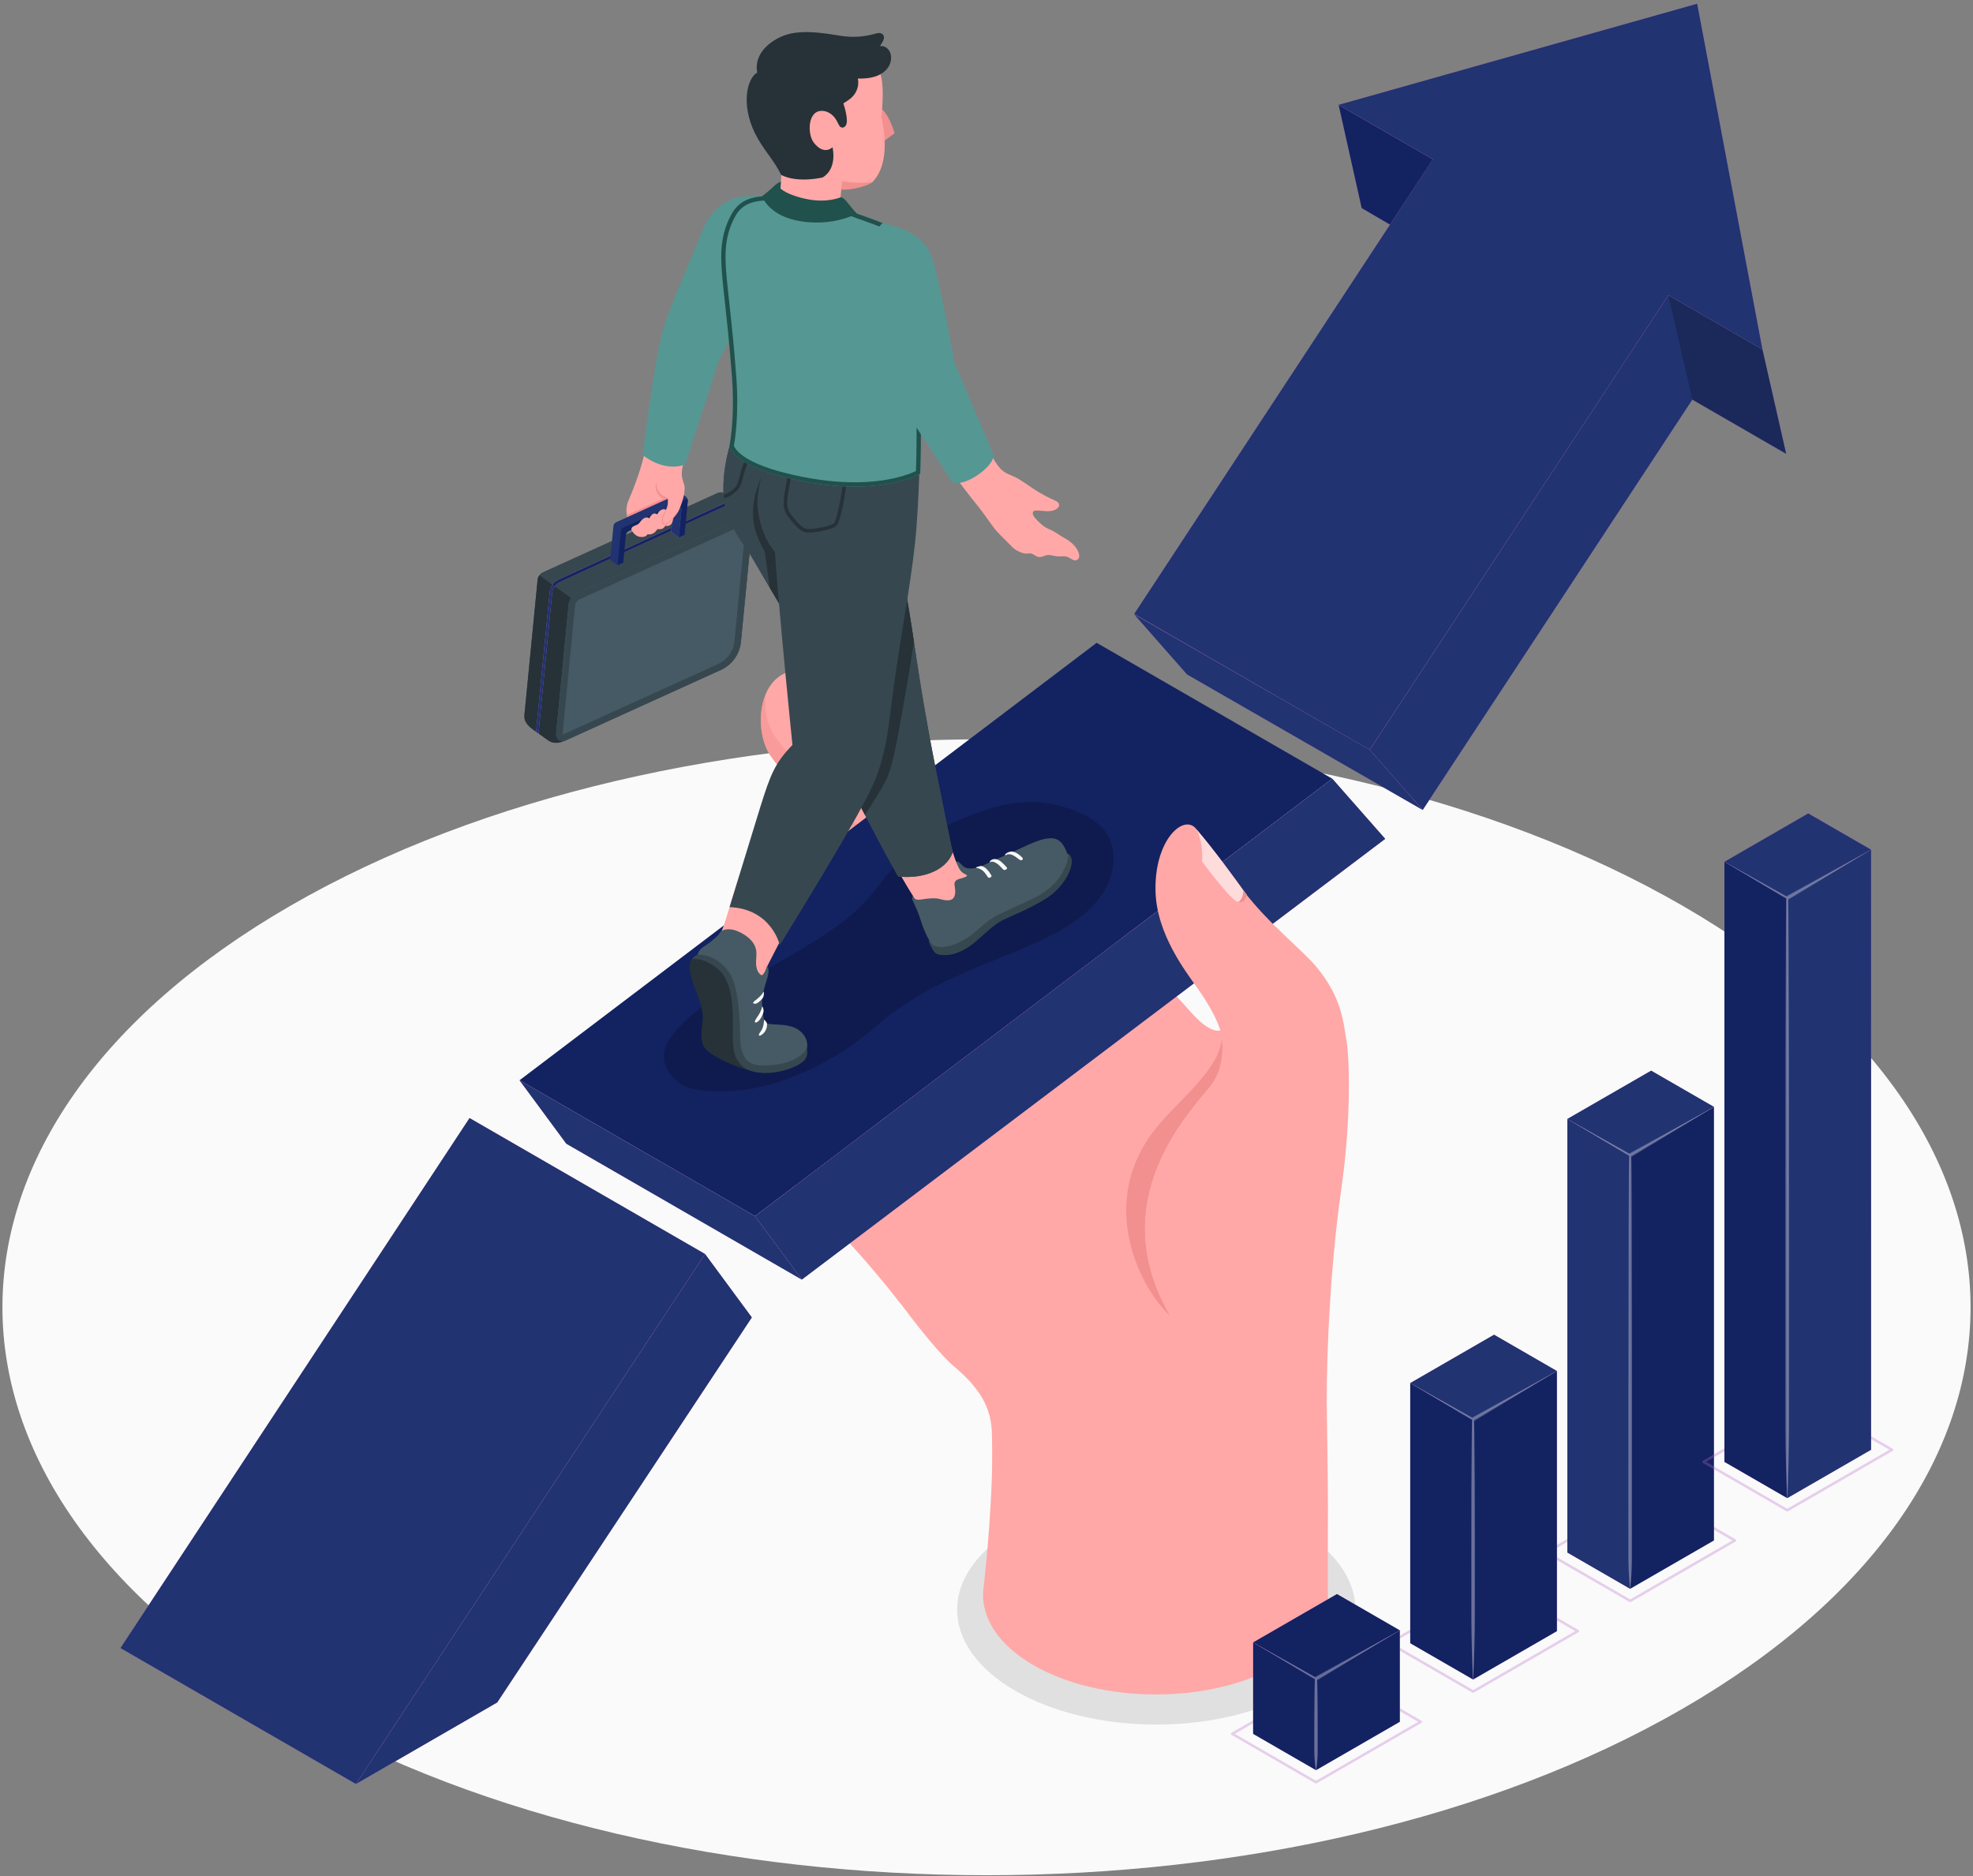<svg width="408" height="388" viewBox="0 0 408 388" fill="none" xmlns="http://www.w3.org/2000/svg">
<rect x="0" y="0" width="408" height="388" fill="#808080" stroke="none"/>
<g clip-path="url(#clip0_120_1917)">
<path d="M60.105 187.268C-19.363 233.134 -19.363 307.503 60.105 353.368C139.581 399.233 268.427 399.233 347.895 353.368C427.362 307.503 427.362 233.134 347.895 187.268C268.418 141.403 139.572 141.403 60.105 187.268Z" fill="#FAFAFA"/>
<path d="M239.108 356.615C261.848 356.615 280.282 345.975 280.282 332.851C280.282 319.726 261.848 309.086 239.108 309.086C216.368 309.086 197.934 319.726 197.934 332.851C197.934 345.975 216.368 356.615 239.108 356.615Z" fill="#E0E0E0"/>
<path d="M73.606 368.904L145.8 259.313L97.101 231.202L24.907 340.793L73.606 368.904Z" fill="#BA68C8"/>
<path d="M73.606 368.904L145.8 259.313L97.101 231.202L24.907 340.793L73.606 368.904Z" fill="#213370"/>
<path d="M145.8 259.313L73.606 368.904L102.818 352.036L155.471 272.425L145.8 259.313Z" fill="#BA68C8"/>
<path d="M145.8 259.313L73.606 368.904L102.818 352.036L155.471 272.425L145.8 259.313Z" fill="#213370"/>
<path d="M276.811 21.678L281.58 43.028L301.191 54.494L296.315 32.939L276.811 21.678Z" fill="#BA68C8"/>
<path d="M276.811 21.678L281.58 43.028L301.191 54.494L296.315 32.939L276.811 21.678Z" fill="#132261"/>
<path d="M234.536 126.959L296.315 32.939L276.811 21.678L350.964 0.767L364.465 72.275L345.014 61.041L283.235 155.061L234.536 126.959Z" fill="#BA68C8"/>
<path d="M234.536 126.959L296.315 32.939L276.811 21.678L350.964 0.767L364.465 72.275L345.014 61.041L283.235 155.061L234.536 126.959Z" fill="#213370"/>
<path d="M345.014 61.041L283.262 155.061L294.204 167.484L349.962 82.641L369.368 93.848L364.465 72.275L345.014 61.041Z" fill="#BA68C8"/>
<path d="M345.014 61.041L283.262 155.061L294.204 167.484L349.962 82.641L369.368 93.848L364.465 72.275L345.014 61.041Z" fill="#213370"/>
<path d="M245.469 139.471L234.536 127.048L283.262 155.061L294.204 167.484L245.469 139.471Z" fill="#BA68C8"/>
<path d="M245.469 139.471L234.536 127.048L283.262 155.061L294.204 167.484L245.469 139.471Z" fill="#213370"/>
<path opacity="0.2" d="M349.962 82.641L345.014 61.041L364.465 72.275L369.368 93.848L349.962 82.641Z" fill="black"/>
<path d="M274.61 311.215C274.61 316.385 274.565 323.37 274.592 327.824C274.601 328.79 274.61 329.989 274.61 331.572C274.619 331.581 274.619 331.59 274.61 331.59C273.894 336.24 270.458 340.784 264.285 344.353C250.328 352.402 227.701 352.402 213.743 344.353C206.55 340.203 203.061 334.711 203.293 329.273V329.228C203.338 328.772 203.383 328.289 203.445 327.788C203.445 327.77 203.454 327.744 203.454 327.735C204.054 322.449 204.492 317.154 204.787 312.19C205.261 304.31 205.199 300.84 205.127 296.6C205.047 291.368 202.873 287.254 197.352 282.612C191.832 277.961 180.854 262.103 180.854 262.103L253.656 224.69L274.359 290.232C274.35 290.232 274.61 306.045 274.61 311.215Z" fill="#FFA8A7"/>
<path d="M254.211 211.14C254.211 211.14 252.833 216.65 246.329 209.36C239.824 202.071 229.177 190.918 217.966 180.194C212.589 175.051 191.045 157.726 176.595 144.641C171.988 139.892 165.447 136.565 160.947 140.026C156.447 143.478 156.438 151.966 159.265 156.179C161.77 159.9 167.147 165.069 171.245 168.79C171.218 169.014 171.191 169.237 171.165 169.461C170.386 176.231 168.999 183.843 168.346 192.044C167.953 196.928 162.057 203.09 162.137 208.108C163.873 215.236 173.348 222.928 180.04 228.277C186.741 233.625 189.658 235.799 189.578 237.489C189.461 240.074 178.608 230.665 173.786 227.356C174.054 242.713 164.24 244.564 164.24 244.564C165.716 247.524 174.09 254.036 185.99 269.267C190.687 275.278 238.5 235.718 238.5 235.718L249.854 228.429L257.843 215.21L254.211 211.14Z" fill="#FFA8A7"/>
<path d="M250.238 224.69C245.756 230.316 228.139 248.303 241.998 272.138C240.504 270.725 239.726 269.643 239.403 269.214C237.408 266.584 235.852 263.624 234.742 260.52C234.697 260.404 234.671 260.297 234.626 260.189C231.476 251.111 232.55 241.881 238.428 234.082C243.054 227.955 251.482 221.998 252.6 215.389C252.645 215.147 252.672 214.906 252.681 214.673C252.887 216.721 253.119 221.095 250.238 224.69Z" fill="#F28F8F"/>
<path opacity="0.5" d="M158.397 143.416C156.635 147.458 157.154 153.022 159.274 156.17C161.779 159.891 167.156 165.06 171.254 168.781C171.236 168.96 171.209 169.139 171.192 169.318C172.999 170.865 174.94 172.511 177.079 174.389C182.214 178.906 189.005 184.737 194.132 189.263C196.699 191.526 208.894 201.337 213.323 205.282C206.514 197.813 191.215 184.263 183.521 176.688C177.714 170.972 169.143 162.994 166.36 159.81C163.569 156.635 161.94 154.462 160.965 153.254C157.538 149.068 158.29 144.23 158.397 143.416Z" fill="#F28F8F"/>
<path d="M171.451 251.183C173.858 250.968 176.962 249.179 178.206 247.104C180.004 244.126 180.344 241.809 179.861 237.158C179.736 235.969 179.441 233.822 178.546 230.745C176.953 229.601 175.289 228.366 173.813 227.347C174.081 242.704 164.266 244.555 164.266 244.555C164.937 245.897 167.022 247.963 170.207 251.245C170.619 251.236 171.03 251.218 171.451 251.183Z" fill="#F28F8F"/>
<path d="M163.586 189.12C163.202 189.469 168.641 194.71 169.214 195.032C171.227 196.15 175.074 194.755 176.747 193.368C177.794 192.492 178.564 191.311 179.1 190.041C180.908 185.739 180.031 180.838 179.109 176.258C178.966 175.543 178.761 174.738 178.125 174.38C178.018 176.777 175.906 177.815 174.341 179.255C172.847 180.623 171.352 181.991 169.867 183.369C167.765 185.283 165.671 187.206 163.586 189.12Z" fill="#F28F8F"/>
<path d="M175.951 191.937L204.421 220.665L171.182 192.814L175.951 191.937Z" fill="#F28F8F"/>
<path d="M172.059 216.48C174.815 215.585 177.114 213.367 178.072 210.639C178.886 208.314 178.752 205.765 178.591 203.305C178.456 201.212 178.304 199.075 177.535 197.125L164.213 201.642C163.059 203.878 162.119 206.078 162.146 208.099C162.853 211.006 164.705 213.949 167.309 216.784C168.838 217.043 170.592 216.954 172.059 216.48Z" fill="#F28F8F"/>
<path d="M168.516 168.557C174.368 168.021 177.436 170.588 178.752 175.838C179.244 177.823 179.297 180.972 178.752 184.871C178.206 188.771 174.511 193.449 169.751 192.742C169.67 192.733 169.599 192.715 169.518 192.706C161.824 191.454 160.956 187.331 160.956 180.659C160.956 173.995 163.309 169.04 168.516 168.557Z" fill="#FFA8A7"/>
<path opacity="0.5" d="M175.423 170.105C175.844 170.471 178.331 172.904 178.349 179.63C178.376 186.982 174.681 188.512 170.61 189.164C166.539 189.817 161.045 187.286 161.045 183.601C161.394 188.547 163.032 191.651 169.518 192.706C169.599 192.715 169.67 192.733 169.751 192.742C174.511 193.44 178.206 188.771 178.752 184.871C179.297 180.972 179.244 177.823 178.752 175.838C178.107 173.271 177.034 171.339 175.423 170.105Z" fill="#F28F8F"/>
<path d="M168.651 192C174.001 191.508 176.801 193.86 178 198.645C178.456 200.461 178.501 203.332 178 206.892C177.499 210.451 174.126 214.727 169.778 214.083C169.706 214.074 169.635 214.065 169.563 214.047C162.54 212.902 161.743 209.137 161.743 203.046C161.743 196.964 163.891 192.438 168.651 192Z" fill="#FFA8A7"/>
<path opacity="0.5" d="M176.103 194.54C176.855 195.658 177.401 198.404 176.962 202.572C176.381 208.027 175.218 210.684 170.44 211.024C165.492 211.381 162.45 209.092 161.931 206.677C162.406 210.648 164.079 213.161 169.581 214.056C169.653 214.065 169.724 214.074 169.796 214.091C174.144 214.727 177.517 210.46 178.018 206.9C178.519 203.341 178.474 200.461 178.018 198.654C177.58 196.973 176.953 195.595 176.103 194.54Z" fill="#F28F8F"/>
<path d="M168.937 225.066C174.484 224.556 178.635 227.195 178.635 231.962V240.521C178.635 245.083 174.609 248.651 170.1 247.989C170.028 247.981 169.957 247.972 169.885 247.954C162.593 246.773 162.683 240.11 162.593 236.613C162.504 233.124 163.998 225.513 168.937 225.066Z" fill="#FFA8A7"/>
<path opacity="0.5" d="M175.933 226.586C178.358 229.127 177.41 234.287 177.231 239.376C177.105 242.909 175.262 245.834 170.431 245.834C165.6 245.834 163.443 242.882 162.781 239.994V239.985C163.184 243.321 164.58 247.086 169.885 247.945C169.957 247.954 170.028 247.972 170.1 247.981C174.609 248.642 178.635 245.074 178.635 240.512V231.953C178.635 229.61 177.624 227.785 175.933 226.586Z" fill="#F28F8F"/>
<path d="M107.435 223.384L226.779 132.924L275.505 161.027L156.133 251.487L107.435 223.384Z" fill="#132261"/>
<path d="M275.505 161.026L286.447 173.459L165.805 264.599L156.134 251.487L275.505 161.026Z" fill="#BA68C8"/>
<path d="M275.505 161.026L286.447 173.459L165.805 264.599L156.134 251.487L275.505 161.026Z" fill="#213370"/>
<path d="M107.435 223.384L117.107 236.496L165.805 264.599L156.133 251.487L107.435 223.384Z" fill="#BA68C8"/>
<path d="M107.435 223.384L117.107 236.496L165.805 264.599L156.133 251.487L107.435 223.384Z" fill="#213370"/>
<path d="M274.35 290.232C274.35 277.55 275.272 260.529 277.374 245.852C279.477 231.175 279.065 218.617 278.421 215.066C277.777 211.516 277.598 206.364 272.123 199.817C269.537 196.731 263.882 192.232 259.158 186.687C254.398 181.097 249.952 174.881 247.429 171.491C244.906 168.092 238.652 173.566 238.956 184.388C239.206 193.234 245.255 200.971 247.59 204.28C250.444 208.314 252.466 212.213 252.69 214.646C252.877 216.703 253.11 221.068 250.238 224.681C245.756 230.307 228.139 248.294 241.998 272.129V293.998L274.35 290.232Z" fill="#FFA8A7"/>
<path d="M248.565 178.119C248.565 178.119 253.942 185.408 255.66 186.347C257.378 187.286 257.87 185.149 257.87 185.149L257.861 185.14C255.392 181.669 250.784 175.364 247.429 171.5C247.858 172.224 248.842 174.899 248.565 178.119Z" fill="#FFA8A7"/>
<path opacity="0.6" d="M248.565 178.119C248.565 178.119 253.942 185.417 255.66 186.347C257.27 187.224 257.87 185.149 257.87 185.149L257.861 185.14C255.392 181.669 250.784 175.364 247.429 171.5C247.858 172.224 248.842 174.899 248.565 178.119Z" fill="white"/>
<path d="M257.861 185.149L257.852 185.14C257.861 185.149 257.333 184.317 257.056 184.022C257.297 185.73 256.063 186.526 256.063 186.526C257.476 186.937 257.861 185.149 257.861 185.149Z" fill="#F28F8F"/>
<g opacity="0.3">
<path d="M337.105 331.303C337.06 331.303 337.015 331.294 336.971 331.268L319.649 321.268C319.569 321.223 319.515 321.134 319.515 321.036C319.515 320.937 319.569 320.857 319.649 320.803L341.31 308.308C341.39 308.263 341.498 308.263 341.578 308.308L358.9 318.308C358.98 318.352 359.034 318.442 359.034 318.54C359.034 318.639 358.98 318.719 358.9 318.773L337.239 331.268C337.203 331.285 337.149 331.303 337.105 331.303ZM320.311 321.036L337.105 330.731L358.229 318.54L341.435 308.845L320.311 321.036Z" fill="#BA68C8"/>
</g>
<path d="M337.105 328.54V238.893L324.114 231.389V321.036L337.105 328.54Z" fill="#BA68C8"/>
<path d="M337.105 328.54V238.893L324.114 231.389V321.036L337.105 328.54Z" fill="#213370"/>
<path d="M337.105 328.54L354.435 318.54V228.894L337.105 238.893V328.54Z" fill="#132261"/>
<path d="M354.435 228.894L341.444 221.399L324.114 231.389L337.105 238.893L354.435 228.894Z" fill="#BA68C8"/>
<path d="M354.435 228.894L341.444 221.399L324.114 231.389L337.105 238.893L354.435 228.894Z" fill="#213370"/>
<path opacity="0.3" d="M354.435 228.894L336.935 238.536L331.253 235.361L324.114 231.389L331.128 235.584L336.872 239.01C336.738 240.96 336.702 320.606 336.729 322.556C336.756 324.551 336.854 326.536 337.114 328.531C337.373 326.536 337.463 324.551 337.499 322.556C337.525 320.669 337.49 241.085 337.364 239.198L354.435 228.894Z" fill="white"/>
<g opacity="0.3">
<path d="M304.627 350.05C304.582 350.05 304.538 350.041 304.493 350.014L287.163 340.015C287.082 339.97 287.028 339.881 287.028 339.782C287.028 339.684 287.082 339.603 287.163 339.55L308.823 327.055C308.904 327.01 309.011 327.01 309.092 327.055L326.413 337.054C326.494 337.099 326.547 337.189 326.547 337.287C326.547 337.385 326.494 337.466 326.413 337.519L304.752 350.014C304.717 350.041 304.672 350.05 304.627 350.05ZM287.834 339.782L304.627 349.478L325.751 337.287L308.957 327.592L287.834 339.782Z" fill="#BA68C8"/>
</g>
<path d="M304.627 347.286L304.618 293.497L291.627 286.002V339.782L304.627 347.286Z" fill="#BA68C8"/>
<path d="M304.627 347.286L304.618 293.497L291.627 286.002V339.782L304.627 347.286Z" fill="#132261"/>
<path d="M304.627 347.286L321.949 337.287V283.506L304.618 293.497L304.627 347.286Z" fill="#BA68C8"/>
<path d="M304.627 347.286L321.949 337.287V283.506L304.618 293.497L304.627 347.286Z" fill="#132261"/>
<path d="M321.949 283.506L308.958 276.002L291.627 286.002L304.618 293.497L321.949 283.506Z" fill="#BA68C8"/>
<path d="M321.949 283.506L308.958 276.002L291.627 286.002L304.618 293.497L321.949 283.506Z" fill="#213370"/>
<path opacity="0.3" d="M304.851 293.819L321.949 283.497L304.448 293.139C302.56 292.075 300.664 291.019 298.767 289.964L291.627 285.993L298.642 290.188C300.556 291.332 302.471 292.486 304.395 293.613C304.332 295.635 304.269 305.392 304.251 307.414C304.234 309.48 304.225 332.833 304.242 334.89C304.251 336.956 304.287 339.013 304.359 341.079C304.412 343.145 304.493 345.202 304.627 347.269C304.761 345.202 304.842 343.145 304.896 341.079C304.967 339.013 304.994 336.956 305.012 334.89C305.03 332.824 305.021 309.471 304.994 307.414C304.967 305.464 304.914 295.778 304.851 293.819Z" fill="white"/>
<g opacity="0.3">
<path d="M272.14 368.797C272.096 368.797 272.051 368.788 272.006 368.761L254.685 358.762C254.604 358.717 254.551 358.628 254.551 358.529C254.551 358.431 254.604 358.35 254.685 358.297L276.345 345.802C276.426 345.757 276.533 345.757 276.614 345.802L293.935 355.801C294.016 355.846 294.07 355.935 294.07 356.034C294.07 356.132 294.016 356.213 293.935 356.266L272.275 368.761C272.23 368.788 272.185 368.797 272.14 368.797ZM255.347 358.538L272.14 368.233L293.264 356.043L276.471 346.347L255.347 358.538Z" fill="#BA68C8"/>
</g>
<path d="M272.14 366.033L272.131 347.134L259.14 339.63V358.529L272.14 366.033Z" fill="#BA68C8"/>
<path d="M272.14 366.033L272.131 347.134L259.14 339.63V358.529L272.14 366.033Z" fill="#132261"/>
<path d="M272.141 366.033L289.462 356.034V337.135L272.132 347.134L272.141 366.033Z" fill="#BA68C8"/>
<path d="M272.141 366.033L289.462 356.034V337.135L272.132 347.134L272.141 366.033Z" fill="#132261"/>
<path d="M289.462 337.135L276.471 329.631L259.14 339.63L272.131 347.134L289.462 337.135Z" fill="#BA68C8"/>
<path d="M289.462 337.135L276.471 329.631L259.14 339.63L272.131 347.134L289.462 337.135Z" fill="#132261"/>
<path opacity="0.3" d="M289.462 337.135L271.961 346.777L266.28 343.601L259.14 339.63L266.155 343.825L271.899 347.251C271.765 348.44 271.729 361.159 271.756 362.348C271.783 363.573 271.881 364.808 272.14 366.033C272.4 364.808 272.489 363.573 272.516 362.348C272.543 361.221 272.507 348.556 272.391 347.438L289.462 337.135Z" fill="white"/>
<g opacity="0.3">
<path d="M369.591 312.557C369.547 312.557 369.502 312.548 369.457 312.521L352.136 302.521C352.055 302.477 352.001 302.387 352.001 302.289C352.001 302.19 352.055 302.11 352.136 302.056L373.796 289.561C373.877 289.517 373.984 289.517 374.065 289.561L391.386 299.561C391.467 299.606 391.52 299.695 391.52 299.793C391.52 299.892 391.467 299.972 391.386 300.026L369.726 312.521C369.681 312.539 369.636 312.557 369.591 312.557ZM352.798 302.289L369.591 311.984L390.715 299.793L373.922 290.098L352.798 302.289Z" fill="#BA68C8"/>
</g>
<path d="M369.591 309.784V185.694L356.6 178.199V302.289L369.591 309.784Z" fill="#BA68C8"/>
<path d="M369.591 309.784V185.694L356.6 178.199V302.289L369.591 309.784Z" fill="#132261"/>
<path d="M369.591 309.784L386.913 299.785L386.922 175.695L369.591 185.694V309.784Z" fill="#BA68C8"/>
<path d="M369.591 309.784L386.913 299.785L386.922 175.695L369.591 185.694V309.784Z" fill="#213370"/>
<path d="M386.922 175.695L373.922 168.2L356.6 178.199L369.591 185.694L386.922 175.695Z" fill="#BA68C8"/>
<path d="M386.922 175.695L373.922 168.2L356.6 178.199L369.591 185.694L386.922 175.695Z" fill="#213370"/>
<path opacity="0.3" d="M369.815 186.016L386.913 175.695L369.412 185.337C367.525 184.272 365.628 183.217 363.731 182.161L356.591 178.19L363.606 182.385C365.52 183.53 367.435 184.684 369.359 185.819C369.296 188.109 369.233 216.855 369.216 219.145C369.198 221.479 369.189 293.452 369.207 295.787C369.216 298.121 369.251 300.455 369.323 302.79C369.377 305.124 369.457 307.459 369.591 309.793C369.726 307.459 369.806 305.124 369.86 302.79C369.931 300.455 369.958 298.121 369.976 295.787C369.994 293.452 369.985 221.479 369.958 219.145C369.94 216.918 369.878 188.243 369.815 186.016Z" fill="white"/>
<path opacity="0.2" d="M182.089 211.435C186.088 207.992 191.385 204.754 197.844 201.829C205.1 198.538 213.815 195.631 219.872 192.053C227.736 187.402 230.742 181.803 230.17 176.169C229.848 172.976 227.942 169.434 220.686 167.082C218.825 166.482 216.561 165.964 214.128 165.847C210.549 165.677 207.444 166.375 204.939 167.135C191.599 171.169 185.936 177.367 181.462 183.396C176.989 189.415 171.558 192.912 161.788 198.583C157.609 201.015 153.127 203.394 149.181 205.854C149.146 205.872 149.119 205.89 149.083 205.917C147.088 207.169 144.896 208.323 143.321 209.664C140.816 211.802 138.615 214.011 137.711 216.345C136.808 218.68 137.255 221.166 139.921 223.492C140.61 224.091 141.496 224.699 143.026 225.111C144.314 225.45 145.925 225.611 147.49 225.665C150.667 225.772 153.735 225.468 156.33 224.959C158.925 224.449 161.09 223.742 163.085 223C171.773 219.744 177.32 215.549 182.089 211.435Z" fill="black"/>
<path d="M141.192 92.73C140.458 94.671 138.329 98.785 138.463 99.304C138.83 100.726 138.901 101.593 138.579 103.257C138.391 104.25 129.811 107.622 129.811 107.622L129.605 106.262C129.462 105.35 129.578 104.411 129.945 103.561C130.938 101.244 132.969 96.164 133.605 92.068L141.192 92.73Z" fill="#FFA8A7"/>
<path d="M138.722 102.389L129.641 106.468L129.82 107.622C129.82 107.622 138.4 104.25 138.588 103.257C138.642 102.944 138.687 102.658 138.722 102.389Z" fill="#F28F8F"/>
<path d="M111.174 119.839L108.446 147.87C108.311 149.229 109.197 150.106 110.307 150.911L113.089 152.905C113.859 153.46 114.297 153.657 115.344 153.585C115.8 153.558 116.596 153.263 116.981 153.093C117.008 153.093 117.026 153.075 117.044 153.066L117.214 152.986L149.047 138.523C151.373 137.468 152.957 135.25 153.208 132.71L155.695 107.183C155.749 106.602 155.409 105.851 154.934 105.511L150.183 102.121C149.709 101.781 148.886 101.701 148.358 101.942L112.248 118.345C111.98 118.462 111.729 118.694 111.532 118.963C111.344 119.24 111.201 119.553 111.174 119.839Z" fill="#37474F"/>
<path d="M111.174 119.839L108.446 147.87C108.311 149.229 109.197 150.106 110.307 150.911L113.089 152.905C113.859 153.46 114.297 153.657 115.344 153.585C115.8 153.558 116.596 153.263 116.981 153.093V153.084C115.755 153.522 114.887 152.816 115.022 151.43L117.589 125.018C117.634 124.579 117.831 124.105 118.126 123.694L111.523 118.972C111.344 119.24 111.201 119.553 111.174 119.839Z" fill="#263238"/>
<path d="M117.598 125.018C117.688 124.141 118.413 123.122 119.218 122.755L153.351 107.246C154.702 106.629 155.686 107.335 155.543 108.811L153.217 132.71C152.966 135.25 151.382 137.468 149.056 138.523L117.223 152.986C115.872 153.603 114.888 152.896 115.031 151.42L117.598 125.018Z" fill="#455A64"/>
<path d="M154.228 108.373C154.201 108.409 154.219 108.516 154.201 108.686L151.875 132.584C151.678 134.642 150.38 136.457 148.493 137.307L116.659 151.769C116.507 151.841 116.4 151.859 116.337 151.868C116.355 151.832 116.337 151.716 116.355 151.555L118.923 125.143C118.967 124.687 119.343 124.159 119.764 123.971L153.897 108.471C154.067 108.4 154.174 108.373 154.228 108.373ZM154.263 107.031C153.986 107.031 153.682 107.103 153.351 107.255L119.218 122.764C118.413 123.131 117.688 124.15 117.599 125.027L115.031 151.438C114.923 152.548 115.46 153.227 116.31 153.227C116.587 153.227 116.892 153.156 117.223 153.004L149.056 138.541C151.382 137.486 152.966 135.268 153.217 132.727L155.543 108.829C155.65 107.702 155.113 107.031 154.263 107.031Z" fill="#37474F"/>
<path d="M151.722 103.221L115.532 119.848C114.494 120.322 113.787 121.324 113.671 122.46L110.861 151.304L111.353 151.653L114.19 122.504C114.279 121.556 114.879 120.716 115.746 120.322L152.214 103.57L151.722 103.221Z" fill="#BA68C8"/>
<path d="M114.252 120.912C113.93 121.36 113.724 121.896 113.671 122.469L110.861 151.313L111.353 151.662L114.19 122.513C114.234 122.039 114.404 121.592 114.673 121.216L114.252 120.912Z" fill="#213370"/>
<path d="M114.682 121.216C114.95 120.841 115.317 120.528 115.755 120.331L152.223 103.579L151.731 103.23L115.541 119.857C115.022 120.098 114.583 120.465 114.261 120.912" fill="#132261"/>
<path d="M139.206 105.627L138.785 109.965L140.387 111.11L140.95 105.35C140.977 105.055 140.78 104.911 140.512 105.037L139.206 105.627Z" fill="#BA68C8"/>
<path d="M139.206 105.627L138.785 109.965L140.387 111.11L140.95 105.35C140.977 105.055 140.78 104.911 140.512 105.037L139.206 105.627Z" fill="#213370"/>
<path d="M126.859 108.748L126.179 115.778L127.709 116.879L128.863 116.351L129.426 110.591C129.453 110.296 129.704 109.956 129.972 109.831L138.705 105.86L140.521 105.037C140.789 104.911 140.986 105.055 140.959 105.35L140.396 111.11L141.55 110.582L142.23 103.561C142.23 103.534 142.23 103.498 142.23 103.471C142.221 103.194 142.06 102.863 141.836 102.711L141.183 102.246C140.941 102.076 140.521 102.031 140.252 102.157L127.396 107.997C127.127 108.113 126.886 108.453 126.859 108.748Z" fill="#213370"/>
<path d="M128.389 109.849L127.709 116.879L128.863 116.351L129.427 110.591C129.453 110.296 129.704 109.956 129.972 109.831L138.705 105.859L140.521 105.037C140.789 104.911 140.986 105.055 140.959 105.35L140.396 111.11L141.55 110.582L142.23 103.561C142.23 103.534 142.23 103.498 142.23 103.471C142.212 103.239 142.033 103.141 141.791 103.248L128.934 109.088C128.666 109.214 128.416 109.553 128.389 109.849Z" fill="#132261"/>
<path d="M137.327 105.296C137.514 105.305 137.693 105.359 137.845 105.475C138.078 105.081 138.534 104.831 138.991 104.84C139.187 104.84 139.429 104.92 139.474 105.117C139.492 105.18 139.483 105.251 139.483 105.314C139.42 105.958 139.331 106.602 139.214 107.246C139.134 107.711 139.017 108.203 138.66 108.507C138.373 108.757 137.944 108.838 137.577 108.713C137.443 109.017 137.183 109.258 136.87 109.384C136.799 109.41 135.895 109.491 135.949 109.384C135.609 110.019 134.857 110.671 133.891 110.475C133.891 110.475 133.649 111.172 132.379 111.02C131.108 110.868 130.545 109.464 130.545 109.464C130.616 109.07 130.75 108.918 131.189 108.74C131.404 108.659 131.636 108.561 131.851 108.453C132.155 108.301 132.343 107.952 132.558 107.702C132.781 107.443 133.032 107.201 133.354 107.076C133.667 106.951 134.061 106.978 134.311 107.21C134.338 106.951 134.517 106.727 134.696 106.539C134.857 106.369 135.063 106.199 135.313 106.173C135.385 106.164 135.967 106.262 135.895 106.423C136.065 106.047 136.316 105.681 136.664 105.475C136.87 105.359 137.103 105.287 137.327 105.296Z" fill="#FFA8A7"/>
<path d="M142.471 92.077C141.916 94.644 140.521 96.951 141.138 99.107C141.558 100.565 141.675 100.413 141.505 101.897C141.442 102.452 141.218 103.319 141.031 103.838C140.914 104.151 140.807 104.455 140.699 104.768C140.583 105.09 140.458 105.421 140.288 105.725C140.064 106.11 139.769 106.45 139.483 106.79C138.982 107.389 138.454 107.979 137.81 108.418C137.774 108.444 137.738 108.462 137.702 108.471C137.541 108.525 137.362 108.453 137.246 108.328C136.682 107.711 137.112 106.817 137.407 106.191C137.738 105.493 138.123 104.795 138.105 104.008C138.105 103.91 138.096 103.597 138.105 103.114L137.309 102.917C137.309 102.917 134.741 102.3 134.696 101.057C134.651 99.813 135.635 98.624 136.378 97.166C137.139 95.681 137.425 94.76 138.185 91.004L142.471 92.077Z" fill="#FFA8A7"/>
<path d="M140.288 105.734C139.706 106.682 138.955 107.532 138.114 108.274C137.971 108.382 137.854 108.57 137.595 108.588C136.396 108.364 136.96 106.781 137.362 106.083C137.693 105.421 138.069 104.768 138.087 104.008C138.141 104.759 137.801 105.475 137.496 106.146C137.183 106.79 136.62 108.113 137.595 108.409C138.606 107.8 139.527 106.682 140.288 105.734Z" fill="#F28F8F"/>
<path d="M137.89 102.881C137.577 102.72 137.237 102.604 136.942 102.416C136.709 102.264 136.521 102.058 136.369 101.835C135.993 101.289 135.662 100.574 135.77 99.894C135.779 99.849 135.734 99.778 135.707 99.849C135.43 100.609 135.645 101.468 136.056 102.148C136.244 102.461 136.53 102.72 136.843 102.908C137.004 103.006 137.174 103.087 137.362 103.132C137.568 103.185 137.72 103.185 137.917 103.096C137.98 103.06 137.944 102.908 137.89 102.881Z" fill="#F28F8F"/>
<path d="M157.717 40.586C152.17 40.157 147.741 41.257 144.878 48.546C141.639 56.784 138.454 63.134 136.852 69.126C135.251 75.119 132.88 94.071 132.88 94.071C132.88 94.071 137.067 97.721 141.684 96.057L148.662 74.52L157.726 57.088V40.586H157.717Z" fill="#559793"/>
<path d="M220.677 176.571C221.062 176.303 221.634 177.296 221.643 177.922C221.679 179.711 220.48 182.331 217.867 184.657C215.255 186.973 208.983 189.442 207.176 190.363C205.368 191.284 202.819 193.878 201.217 195.139C198.3 197.447 195.607 197.778 193.979 197.339C193.344 197.169 192.968 196.588 192.699 196.069C192.046 194.835 192.02 194.531 192.163 194.459L220.677 176.571Z" fill="#37474F"/>
<path d="M190.534 190.712C190.937 192.044 191.858 194.146 192.708 195.264C193.585 195.962 194.865 195.926 195.795 195.729C198.256 195.22 200.242 193.941 202.273 192.17C203.49 191.105 204.823 189.943 206.532 189.111C208.41 188.19 212.66 186.356 214.503 185.363C216.069 184.514 217.885 183.092 218.95 181.625C219.845 180.39 220.981 178.128 220.874 176.965C220.051 174.55 219.093 173.369 217.42 173.334C215.649 173.298 213.653 174.201 210.907 175.471C210.084 175.856 209.064 176.366 208.616 176.553C206.925 177.269 205.368 177.976 204.116 178.575C203.042 179.085 201.986 179.576 200.77 179.585C200.188 179.594 199.723 179.523 199.258 179.183C198.694 178.763 198.247 177.94 197.728 178.172C197.728 178.172 189.559 184.737 188.87 185.22C188.083 185.775 189.3 186.669 190.534 190.712Z" fill="#455A64"/>
<path d="M209.269 176.079C209.627 176.106 210.101 176.321 210.379 176.5C210.755 176.741 211.068 176.992 211.381 177.314C211.757 177.707 211.238 178.119 210.728 177.707C210.37 177.43 209.994 177.108 209.386 176.813C209.09 176.67 208.571 176.571 208.294 176.688C208.088 176.777 207.811 176.893 207.811 176.893C207.73 176.5 208.795 176.044 209.269 176.079Z" fill="#FAFAFA"/>
<path d="M204.939 177.877C205.243 177.662 205.556 177.6 205.932 177.662C206.379 177.734 206.764 177.976 207.104 178.262C207.381 178.494 208.017 179.129 208.222 179.424C208.419 179.702 207.721 180.077 207.462 179.8C207.211 179.523 206.728 179.022 206.415 178.754C206.218 178.593 205.431 178.02 204.903 178.208L204.679 178.315C204.617 178.217 204.715 178.065 204.805 177.993C204.84 177.949 204.885 177.913 204.939 177.877Z" fill="#FAFAFA"/>
<path d="M202.506 179.138C202.783 179.093 202.944 179.04 203.203 179.147C203.454 179.254 203.785 179.46 203.973 179.657C204.501 180.185 204.68 180.471 205.002 180.999C205.225 181.374 204.474 181.66 204.313 181.419C203.794 180.659 203.499 180.131 202.792 179.755C202.21 179.451 201.843 179.46 201.843 179.46C201.826 179.38 201.924 179.317 201.996 179.29C202.103 179.246 202.389 179.156 202.506 179.138Z" fill="#FAFAFA"/>
<path d="M183.26 175.82C183.26 175.82 187.85 183.932 189.112 185.739C189.514 186.32 190.812 185.918 191.554 185.846C192.297 185.775 193.469 185.658 194.265 185.882C196.618 186.544 197.96 186.258 197.406 183.109C197.289 182.465 197.513 182.036 198.274 181.777C198.846 181.58 199.499 181.517 199.965 181.124C200.018 181.025 199.902 180.927 199.804 180.882C199.043 180.516 198.623 180.247 198.095 179.102C196.466 175.561 194.972 168.271 194.972 168.271L183.26 175.82Z" fill="#FFA8A7"/>
<path d="M148.519 193.958C149.924 191.714 150.684 187.385 153.771 178.602L165.232 186.991L158.665 199.79C158.289 200.434 158.28 201.4 158.146 201.588C156.625 203.779 148.519 193.958 148.519 193.958Z" fill="#FFA8A7"/>
<path d="M144.27 198.744C144.287 198.609 144.216 197.554 144.252 197.429C144.547 196.293 145.254 195.971 146.157 195.336C147.276 194.549 148.367 193.601 148.654 193.198C148.958 192.778 149.011 192.563 149.486 192.367C150.291 192.045 151.579 192.018 153.163 192.849C155.766 194.218 156.554 195.855 156.411 197.643C156.294 199.003 156.187 200.81 157.386 201.615C157.887 201.955 158.674 199.781 158.674 199.781C159.417 201.015 158.379 202.733 157.833 205.237C157.457 206.954 157.556 207.706 157.762 209.45C158.021 211.65 158.325 211.641 159.497 211.793C160.508 211.927 163.362 211.73 165.098 212.947C167.496 214.619 166.852 216.846 166.852 216.846C166.539 217.696 163.935 221.801 154.424 220.263C151.669 219.816 145.862 215.478 145.952 215.075C146.032 214.7 145.943 214.208 145.934 213.832C145.898 212.857 145.862 211.891 145.817 210.916C145.782 210.031 145.871 209.002 145.656 208.135C145.468 207.366 145.379 206.632 145.298 205.836C145.119 203.886 144.932 201.928 144.753 199.978C144.69 199.432 144.198 199.298 144.27 198.744Z" fill="#455A64"/>
<path d="M143.08 198.359C142.14 199.262 142.713 201.901 143.974 205.058C144.529 206.462 145.576 208.877 145.263 211.444C144.958 214.011 144.905 215.227 145.567 216.426C146.605 218.304 152.134 220.719 155.4 221.47C155.4 221.47 152.411 217.723 152.089 212.052C151.758 206.391 151.329 202.733 148.734 200.228C145.45 197.053 143.08 198.359 143.08 198.359Z" fill="#263238"/>
<path d="M166.852 216.864C166.852 216.864 164.946 220.442 157.583 220.326C154.684 220.281 153.136 218.868 153.064 214.467C152.975 209.163 152.554 203.797 150.837 201.167C149.119 198.529 146.381 197.259 144.261 197.447C143.894 197.509 143.429 197.858 143.08 198.377C143.08 198.377 145.2 197.679 148.51 200.416C150.953 202.438 151.606 206.668 151.57 211.909C151.552 214.172 151.418 216.73 152.08 218.438C152.689 220.022 154.04 221.104 155.596 221.533C159.596 222.66 165.08 220.809 166.458 219.118C167.245 217.982 166.852 216.864 166.852 216.864Z" fill="#37474F"/>
<path d="M158.003 210.845C158.003 210.845 158.54 211.22 158.603 211.721C158.665 212.222 158.486 213.376 157.439 214.029C156.992 214.306 156.607 214.208 157.314 213.278C158.021 212.347 158.003 210.845 158.003 210.845Z" fill="#FAFAFA"/>
<path d="M157.61 208.099C157.61 208.099 157.842 208.251 157.905 208.984C157.941 209.378 157.323 210.97 156.545 211.355C155.766 211.73 156.187 210.845 156.527 210.407C156.894 209.924 157.538 208.832 157.61 208.099Z" fill="#FAFAFA"/>
<path d="M157.869 205.067C157.869 205.067 158.12 205.139 157.851 206.149C157.762 206.489 156.742 207.5 156.25 207.553C155.749 207.616 155.507 207.366 156.124 206.918C156.607 206.579 157.78 205.559 157.869 205.067Z" fill="#FAFAFA"/>
<path d="M176.658 91.63C176.658 91.63 181.113 96.969 183.806 106.951C187.072 119.07 188.342 128.39 189.362 135.151C190.007 139.4 190.624 143.496 192.1 151.671C193.505 159.434 196.994 176.231 196.994 176.231C196.994 176.231 196.377 178.789 192.923 180.301C189.47 181.812 185.73 181.231 185.73 181.231C185.73 181.231 183.359 177.188 178.42 167.654C175.065 161.187 174.519 157.664 173.866 154.354C173.383 151.859 172.801 146.993 172.855 144.757L154.317 113.265C154.317 113.265 152.331 111.199 150.595 106.852C147.973 100.279 151.32 90.798 151.32 90.798L176.658 91.63Z" fill="#37474F"/>
<path d="M176.658 91.63C176.658 91.63 181.113 96.969 183.806 106.951C187.072 119.07 188.342 128.39 189.362 135.151C190.007 139.4 190.624 143.496 192.1 151.671C193.505 159.434 196.994 176.231 196.994 176.231C196.994 176.231 196.377 178.789 192.923 180.301C189.47 181.812 185.73 181.231 185.73 181.231C185.73 181.231 183.359 177.188 178.42 167.654C175.065 161.187 174.519 157.664 173.866 154.354C173.383 151.859 172.801 146.993 172.855 144.757L154.317 113.265C154.317 113.265 152.331 111.199 150.595 106.852C147.973 100.279 151.32 90.798 151.32 90.798L176.658 91.63Z" fill="#37474F"/>
<path d="M188.996 132.719C188.02 126.207 186.696 117.675 183.806 106.951C182.974 103.856 181.963 101.209 180.979 99.026L157.457 98.615C155.704 102.702 154.326 107.809 158.155 114.052L159.166 121.494L172.864 144.757C172.819 146.993 173.392 151.859 173.875 154.354C174.528 157.664 175.074 161.188 178.429 167.654C178.572 167.94 178.716 168.2 178.859 168.477C180.344 166.259 182.67 162.663 183.556 160.57C184.907 157.377 185.828 151.233 187.242 143.443C187.752 140.572 188.423 136.413 188.996 132.719Z" fill="#263238"/>
<path d="M161.197 91.63C160.034 92.819 157.135 96.817 156.67 102.962C156.473 105.565 157.207 110.466 160.249 114.16C161.179 127.79 163.873 154.041 163.873 154.041C160.267 157.753 159.336 160.141 157.252 166.787C155.981 170.82 152.295 183.02 150.864 187.572C159.605 187.948 161.251 195.443 161.251 195.443C161.251 195.443 171.844 178.369 177.195 168.727C181.149 161.599 181.65 159.9 182.724 155.651C183.798 151.403 183.994 147.467 185.301 138.595C186.598 129.722 188.906 117.505 189.541 108.775C190.177 100.046 190.293 90.789 190.293 90.789L161.197 91.63Z" fill="#37474F"/>
<path d="M149.638 102.318C150.523 102.067 151.776 101.218 152.259 100.458C152.545 100.001 152.715 99.349 152.939 98.526C153.181 97.631 153.476 96.513 154.04 95.252L154.711 95.556C154.174 96.764 153.896 97.801 153.655 98.722C153.422 99.608 153.234 100.305 152.894 100.851C152.331 101.754 150.863 102.774 149.718 103.051C149.682 102.81 149.656 102.559 149.638 102.318Z" fill="#263238"/>
<path d="M167.147 110.126C166.959 110.117 166.798 110.108 166.673 110.081C165.599 109.849 164.767 109.124 163.112 107.005C161.85 105.395 161.976 104.232 162.19 102.309C162.271 101.602 163.013 97.837 163.058 96.844L163.765 97.238C163.72 98.257 163.004 101.674 162.924 102.389C162.709 104.295 162.62 105.171 163.693 106.548C165.223 108.507 165.957 109.16 166.834 109.357C167.675 109.545 171.424 108.928 172.417 108.239C172.989 107.836 173.956 102.917 174.519 98.579L175.253 98.678C174.967 100.869 173.956 108.078 172.837 108.847C171.853 109.527 168.641 110.162 167.147 110.126Z" fill="#263238"/>
<path d="M151.132 44.539C148.636 49.315 148.94 53.591 149.664 60.281C150.327 66.452 150.792 70.28 151.364 77.918C152.018 86.648 150.854 92.148 150.854 92.148C150.854 92.148 151.105 95.842 161.985 98.615C181.113 103.489 190.293 97.935 190.293 97.935C190.293 97.935 190.758 87.167 190.016 73.08C189.183 57.302 188.906 54.986 187.689 51.238C186.795 49.163 185.095 47.303 182.795 46.257C180.898 45.398 176.353 43.904 173.651 42.867C167.371 40.443 160.106 40.595 160.106 40.595C154.657 40.237 152.429 42.062 151.132 44.539Z" fill="#559793"/>
<path d="M158.764 41.454C159.166 41.454 159.596 41.471 160.043 41.498H160.079H160.115C160.124 41.498 160.204 41.498 160.356 41.498C161.564 41.498 167.854 41.606 173.32 43.717C174.412 44.137 175.826 44.638 177.185 45.121C179.216 45.845 181.31 46.587 182.419 47.088C184.37 47.974 185.98 49.611 186.848 51.569C188.002 55.12 188.271 57.088 189.121 73.142C189.765 85.306 189.497 95.1 189.416 97.399C188.146 98.016 183.932 99.733 176.729 99.733C172.238 99.733 167.344 99.071 162.199 97.756C153.19 95.467 151.91 92.614 151.758 92.157C151.955 91.12 152.85 85.843 152.25 77.856C151.767 71.389 151.364 67.651 150.845 62.919L150.55 60.182C149.834 53.501 149.539 49.494 151.919 44.951C152.832 43.224 154.353 41.454 158.764 41.454ZM158.764 40.559C154.272 40.559 152.313 42.285 151.132 44.548C148.636 49.324 148.94 53.6 149.664 60.29C150.327 66.461 150.792 70.289 151.364 77.927C152.018 86.657 150.854 92.157 150.854 92.157C150.854 92.157 151.105 95.851 161.985 98.624C167.818 100.109 172.73 100.627 176.729 100.627C185.855 100.627 190.293 97.944 190.293 97.944C190.293 97.944 190.758 87.176 190.016 73.089C189.183 57.311 188.906 54.995 187.689 51.247C186.795 49.172 185.095 47.312 182.795 46.266C180.898 45.407 176.353 43.913 173.651 42.876C168.068 40.72 161.707 40.604 160.365 40.604C160.195 40.604 160.106 40.604 160.106 40.604C159.631 40.568 159.193 40.559 158.764 40.559Z" fill="#20514C"/>
<path d="M174.117 37.465L173.607 43.269C170.43 43.958 162.709 43.466 161.26 41.489L161.564 36.168L174.117 37.465Z" fill="#FFA8A7"/>
<path d="M182.393 22.591C182.393 22.591 183.869 23.709 184.987 27.564L182.804 29.165C182.088 26.454 181.31 23.691 182.393 22.591Z" fill="#F28F8F"/>
<path d="M176.756 11.795C182.178 12.153 183.09 14.979 182.285 24.227C184.191 33.01 181.561 36.481 180.424 37.635C177.865 39.003 175.271 39.227 171.737 38.305C169.044 37.608 162.226 35.577 159.363 31.347C155.999 26.374 155.122 18.798 158.701 15.981C163.747 12.037 174.6 11.652 176.756 11.795Z" fill="#FFA8A7"/>
<path d="M180.424 37.643C179.798 38.278 176.165 39.432 173.929 39.182L174.117 37.465C174.117 37.465 177.221 38.046 180.424 37.643Z" fill="#F28F8F"/>
<path d="M177.329 18.19C177.212 18.584 177.042 18.968 176.819 19.317C176.21 20.274 175.333 20.793 174.403 21.374C174.743 22.501 175.11 23.673 175.119 24.88C175.128 25.265 175.092 25.667 174.877 25.989C174.492 26.553 173.848 26.499 173.553 25.971C173.195 25.336 172.944 24.683 172.452 24.138C171.88 23.503 171.092 23.02 170.225 22.939C166.95 22.617 166.941 27.715 168.247 29.442C170.395 32.268 172.157 30.452 172.157 30.452C172.157 30.452 173.258 34.808 170.108 36.695C170.108 36.695 165.026 37.938 161.555 36.185C159.962 32.921 157.824 31.007 156.115 27.537C153.136 21.455 154.558 16.106 156.589 15.006C156.017 12.162 157.743 9.371 161.421 7.636C165.044 5.928 170.055 6.795 173.911 7.412C176.201 7.779 178.572 7.645 180.809 7.019C181.122 6.929 181.444 6.831 181.775 6.831C182.106 6.831 182.455 6.956 182.643 7.225C182.894 7.573 182.804 8.065 182.616 8.45C182.428 8.835 182.142 9.174 182.008 9.577C182.804 9.362 183.636 9.953 183.994 10.695C184.495 11.732 184.289 13.029 183.627 13.977C182.965 14.925 181.918 15.552 180.818 15.873C179.708 16.204 178.545 16.258 177.391 16.249C177.543 16.875 177.507 17.555 177.329 18.19Z" fill="#263238"/>
<path d="M173.821 40.792C174.653 40.747 175.548 42.464 177.176 44.155C177.176 44.155 172.587 46.811 165.751 45.782C158.907 44.754 157.591 40.586 157.591 40.586C157.591 40.586 159.157 39.387 159.98 38.574C160.982 37.59 161.474 37.572 161.474 37.572L161.394 38.976C161.394 38.976 162.709 40.336 166.878 41.176C171.048 42.035 173.821 40.792 173.821 40.792Z" fill="#20514C"/>
<path d="M198.041 81.076C198.041 81.076 196.082 71.273 194.659 64.395C193.236 57.517 193.782 49.575 182.956 46.856C181.167 49.584 179.995 53.77 180.603 58.984C181.203 64.198 183.591 72.382 184.191 75.146C184.79 77.909 186.821 83.419 189.398 87.256C192.834 92.354 199.231 100.976 201.817 104.142C203.015 105.609 204.053 107.094 205.163 108.65C206.317 110.278 207.838 111.539 209.207 112.997C209.833 113.668 210.737 114.151 211.623 114.401C212.204 114.562 212.777 114.339 213.331 114.491C213.904 114.643 214.244 115.17 214.924 115.188C215.676 115.206 216.284 114.687 216.964 114.759C217.671 114.83 218.36 115.081 219.102 115.063C219.773 115.045 220.23 114.947 220.865 115.215C221.393 115.439 222.126 116.127 222.717 115.779C223.388 115.385 223.182 114.652 222.949 114.043C222.529 112.979 221.357 111.933 220.355 111.405C219.201 110.788 218.199 109.92 216.973 109.437C215.863 109.008 214.888 108.06 214.092 107.165C213.528 106.548 213.17 105.582 214.298 105.573C215.631 105.555 217.295 106.065 218.512 105.225C219.353 104.643 219.066 103.892 218.252 103.543C216.883 102.953 215.649 102.291 214.369 101.504C213.099 100.717 211.927 99.805 210.647 99.053C209.976 98.66 209.243 98.338 208.527 98.043C206.514 97.202 205.637 95.189 204.617 93.409C203.194 90.932 199.625 84.376 198.041 81.076Z" fill="#FFA8A7"/>
<path d="M182.437 70.593C182.437 70.593 180.541 63.134 180.049 60.021C179.556 56.909 179.288 48.797 182.509 46.149C184.844 46.713 191.071 47.822 192.87 53.689C194.668 59.547 197.379 74.994 197.379 74.994L205.494 94.161C205.494 94.161 205.53 95.95 202.13 98.248C198.73 100.556 196.994 99.769 196.994 99.769C196.994 99.769 190.293 89.626 187.036 84.626C184.853 81.255 184.316 79.028 182.437 70.593Z" fill="#559793"/>
</g>
<defs>
<clipPath id="clip0_120_1917">
<rect width="407" height="387" fill="white" transform="translate(0.5 0.767)"/>
</clipPath>
</defs>
</svg>
